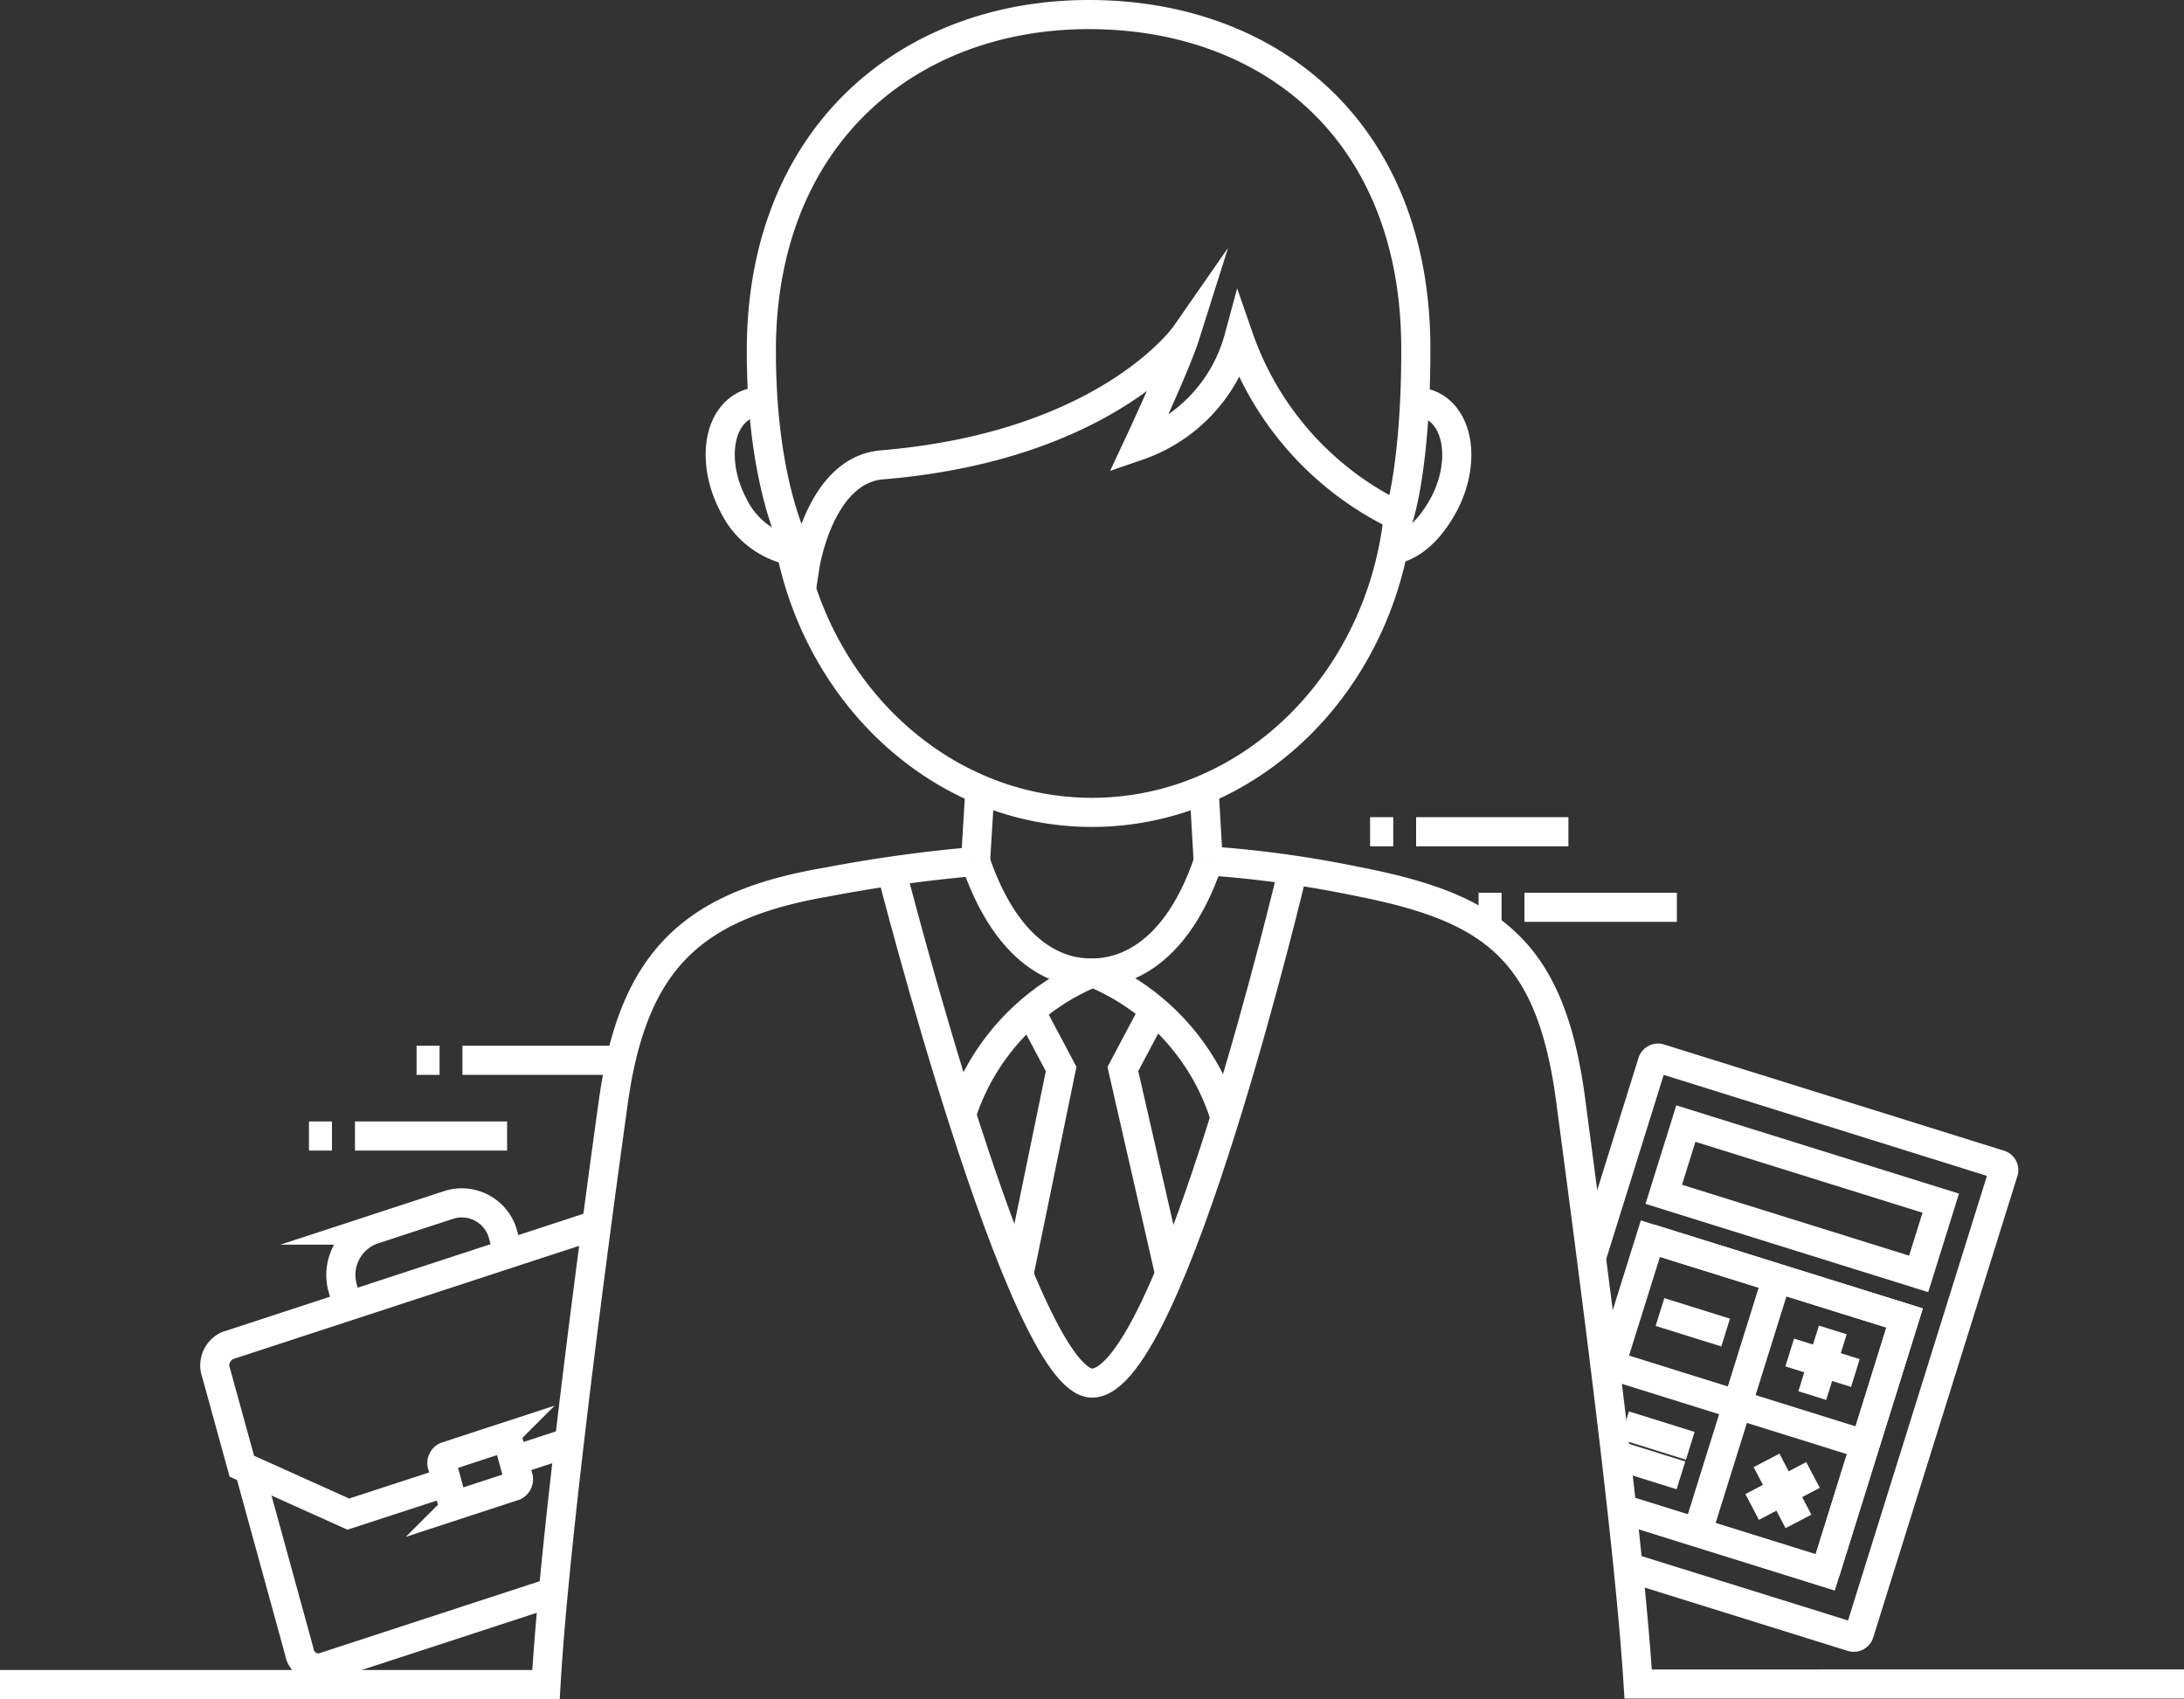 <svg xmlns="http://www.w3.org/2000/svg" viewBox="0 0 150 116.71"><rect x="0" y="0" width="150" height="116.71" fill="#333333" stroke="none"/><defs><style>.cls-1,.cls-2,.cls-3{fill:none;stroke-width:2px;}.cls-1,.cls-2{stroke:#fff;}.cls-1{stroke-miterlimit:8;}.cls-3{stroke:#fff;stroke-miterlimit:10;}</style></defs><title>hoverBox-icon3</title><g id="圖層_2" data-name="圖層 2"><g id="圖層_1-2" data-name="圖層 1"><path class="cls-1" d="M74.79,1c-12.43,0-22.5,8.35-22.5,23.1,0,10.42,3,14.76,3,14.76s1-6.57,5.28-6.93C76.1,30.64,81.41,23,81.41,23c-.66,2.09-3.26,7.63-3.26,7.63a10.83,10.83,0,0,0,6.94-7.43,21.35,21.35,0,0,0,11,12.27s1.15-3.44,1.15-11.41C97.28,9,87.21,1,74.79,1Z"/><path class="cls-2" d="M96.13,34.43c-.81,12-10,21.37-21.13,21.37h0c-10.46,0-19.15-8.26-20.88-19.11"/><path class="cls-2" d="M54.12,37.77a5.71,5.71,0,0,1-3.74-3.06C49,32.12,49.19,29.13,50.9,28a2.52,2.52,0,0,1,1.43-.42"/><path class="cls-2" d="M95.61,37.77c1.36-.22,2.58-1.34,3.52-3.06,1.41-2.59,1.18-5.58-.52-6.69a2.48,2.48,0,0,0-1.25-.41"/><line class="cls-2" x1="67" y1="59.17" x2="67.31" y2="54.13"/><line class="cls-2" x1="82.69" y1="54.1" x2="82.98" y2="59.13"/><path class="cls-2" d="M88.81,59.69S80.47,95,75,95c-4.82,0-13.8-35.29-13.8-35.29"/><path class="cls-2" d="M83,59.13c-2.55,7.58-7,7.7-8,7.7s-5.37,0-8-7.66"/><path class="cls-2" d="M75,66.83a15.78,15.78,0,0,0-9,9.84"/><path class="cls-2" d="M75.11,66.83a15.81,15.81,0,0,1,9,9.84"/><polyline class="cls-2" points="70 87.43 72.88 73.43 70.76 69.43"/><polyline class="cls-2" points="79.24 69.43 77.12 73.43 80.32 87.43"/><path class="cls-2" d="M83,59.13a76.74,76.74,0,0,1,10.26,1.42c9.16,1.79,13.26,4.6,14.63,15.12,1.32,10,4,30,4.62,40H150"/><path class="cls-2" d="M0,115.71H37.5c.58-10.07,3.24-30.07,4.62-40,1.35-9.7,5.35-13.53,14.64-15.12A100.37,100.37,0,0,1,67,59.17"/><path class="cls-3" d="M35.58,101.43a.52.52,0,0,1-.25.64l-3.79,1.24a.47.47,0,0,1-.54-.38l-.62-2.26a.5.5,0,0,1,.26-.63l3.79-1.24a.45.45,0,0,1,.53.37Z"/><path class="cls-3" d="M41.36,84,15.61,92.43a1.5,1.5,0,0,0-.76,1.89l1.76,6.39L23.92,104l6.78-2.21"/><line class="cls-3" x1="35.27" y1="100.32" x2="39.4" y2="98.97"/><path class="cls-3" d="M17.12,100.94l3.43,12.48a1.34,1.34,0,0,0,1.59,1.12l16-5.23"/><path class="cls-3" d="M35,86.46l-.42-1.55a2.94,2.94,0,0,0-3.69-2.17l-5.35,1.75a3.3,3.3,0,0,0-2,4L24,90.07"/><line class="cls-2" x1="28.61" y1="72.83" x2="30.19" y2="72.83"/><line class="cls-2" x1="31.76" y1="72.83" x2="42.23" y2="72.83"/><line class="cls-2" x1="21.22" y1="78.03" x2="22.8" y2="78.03"/><line class="cls-2" x1="24.38" y1="78.03" x2="34.83" y2="78.03"/><line class="cls-2" x1="94.1" y1="57.13" x2="95.69" y2="57.13"/><line class="cls-2" x1="97.26" y1="57.13" x2="107.72" y2="57.13"/><line class="cls-2" x1="101.55" y1="62.32" x2="103.13" y2="62.32"/><line class="cls-2" x1="104.7" y1="62.32" x2="115.17" y2="62.32"/><path class="cls-2" d="M111.52,107.55l15.68,4.89a.4.4,0,0,0,.5-.26l9.9-31.69a.39.39,0,0,0-.27-.5L114,72.7a.4.4,0,0,0-.51.26l-4.17,13.36"/><polyline class="cls-2" points="125.36 108 130.81 90.53 113.35 85.08"/><rect class="cls-2" x="121.24" y="73.16" width="5.09" height="18.34" transform="translate(8.3 175.96) rotate(-72.66)"/><polyline class="cls-2" points="111.42 103.65 125.36 108 130.81 90.53 113.35 85.08 110.29 94.86"/><line class="cls-2" x1="122.04" y1="87.79" x2="116.61" y2="105.17"/><line class="cls-2" x1="110.64" y1="93.77" x2="128.02" y2="99.2"/><line class="cls-2" x1="122.92" y1="92.9" x2="127.43" y2="94.31"/><line class="cls-2" x1="124.47" y1="95.86" x2="125.88" y2="91.35"/><line class="cls-2" x1="114.01" y1="90.12" x2="118.52" y2="91.53"/><line class="cls-2" x1="120.34" y1="103.51" x2="124.52" y2="101.31"/><line class="cls-2" x1="123.52" y1="104.5" x2="121.33" y2="100.31"/><line class="cls-2" x1="110.94" y1="99.93" x2="115.45" y2="101.34"/><line class="cls-2" x1="111.58" y1="97.9" x2="116.09" y2="99.31"/></g></g></svg>